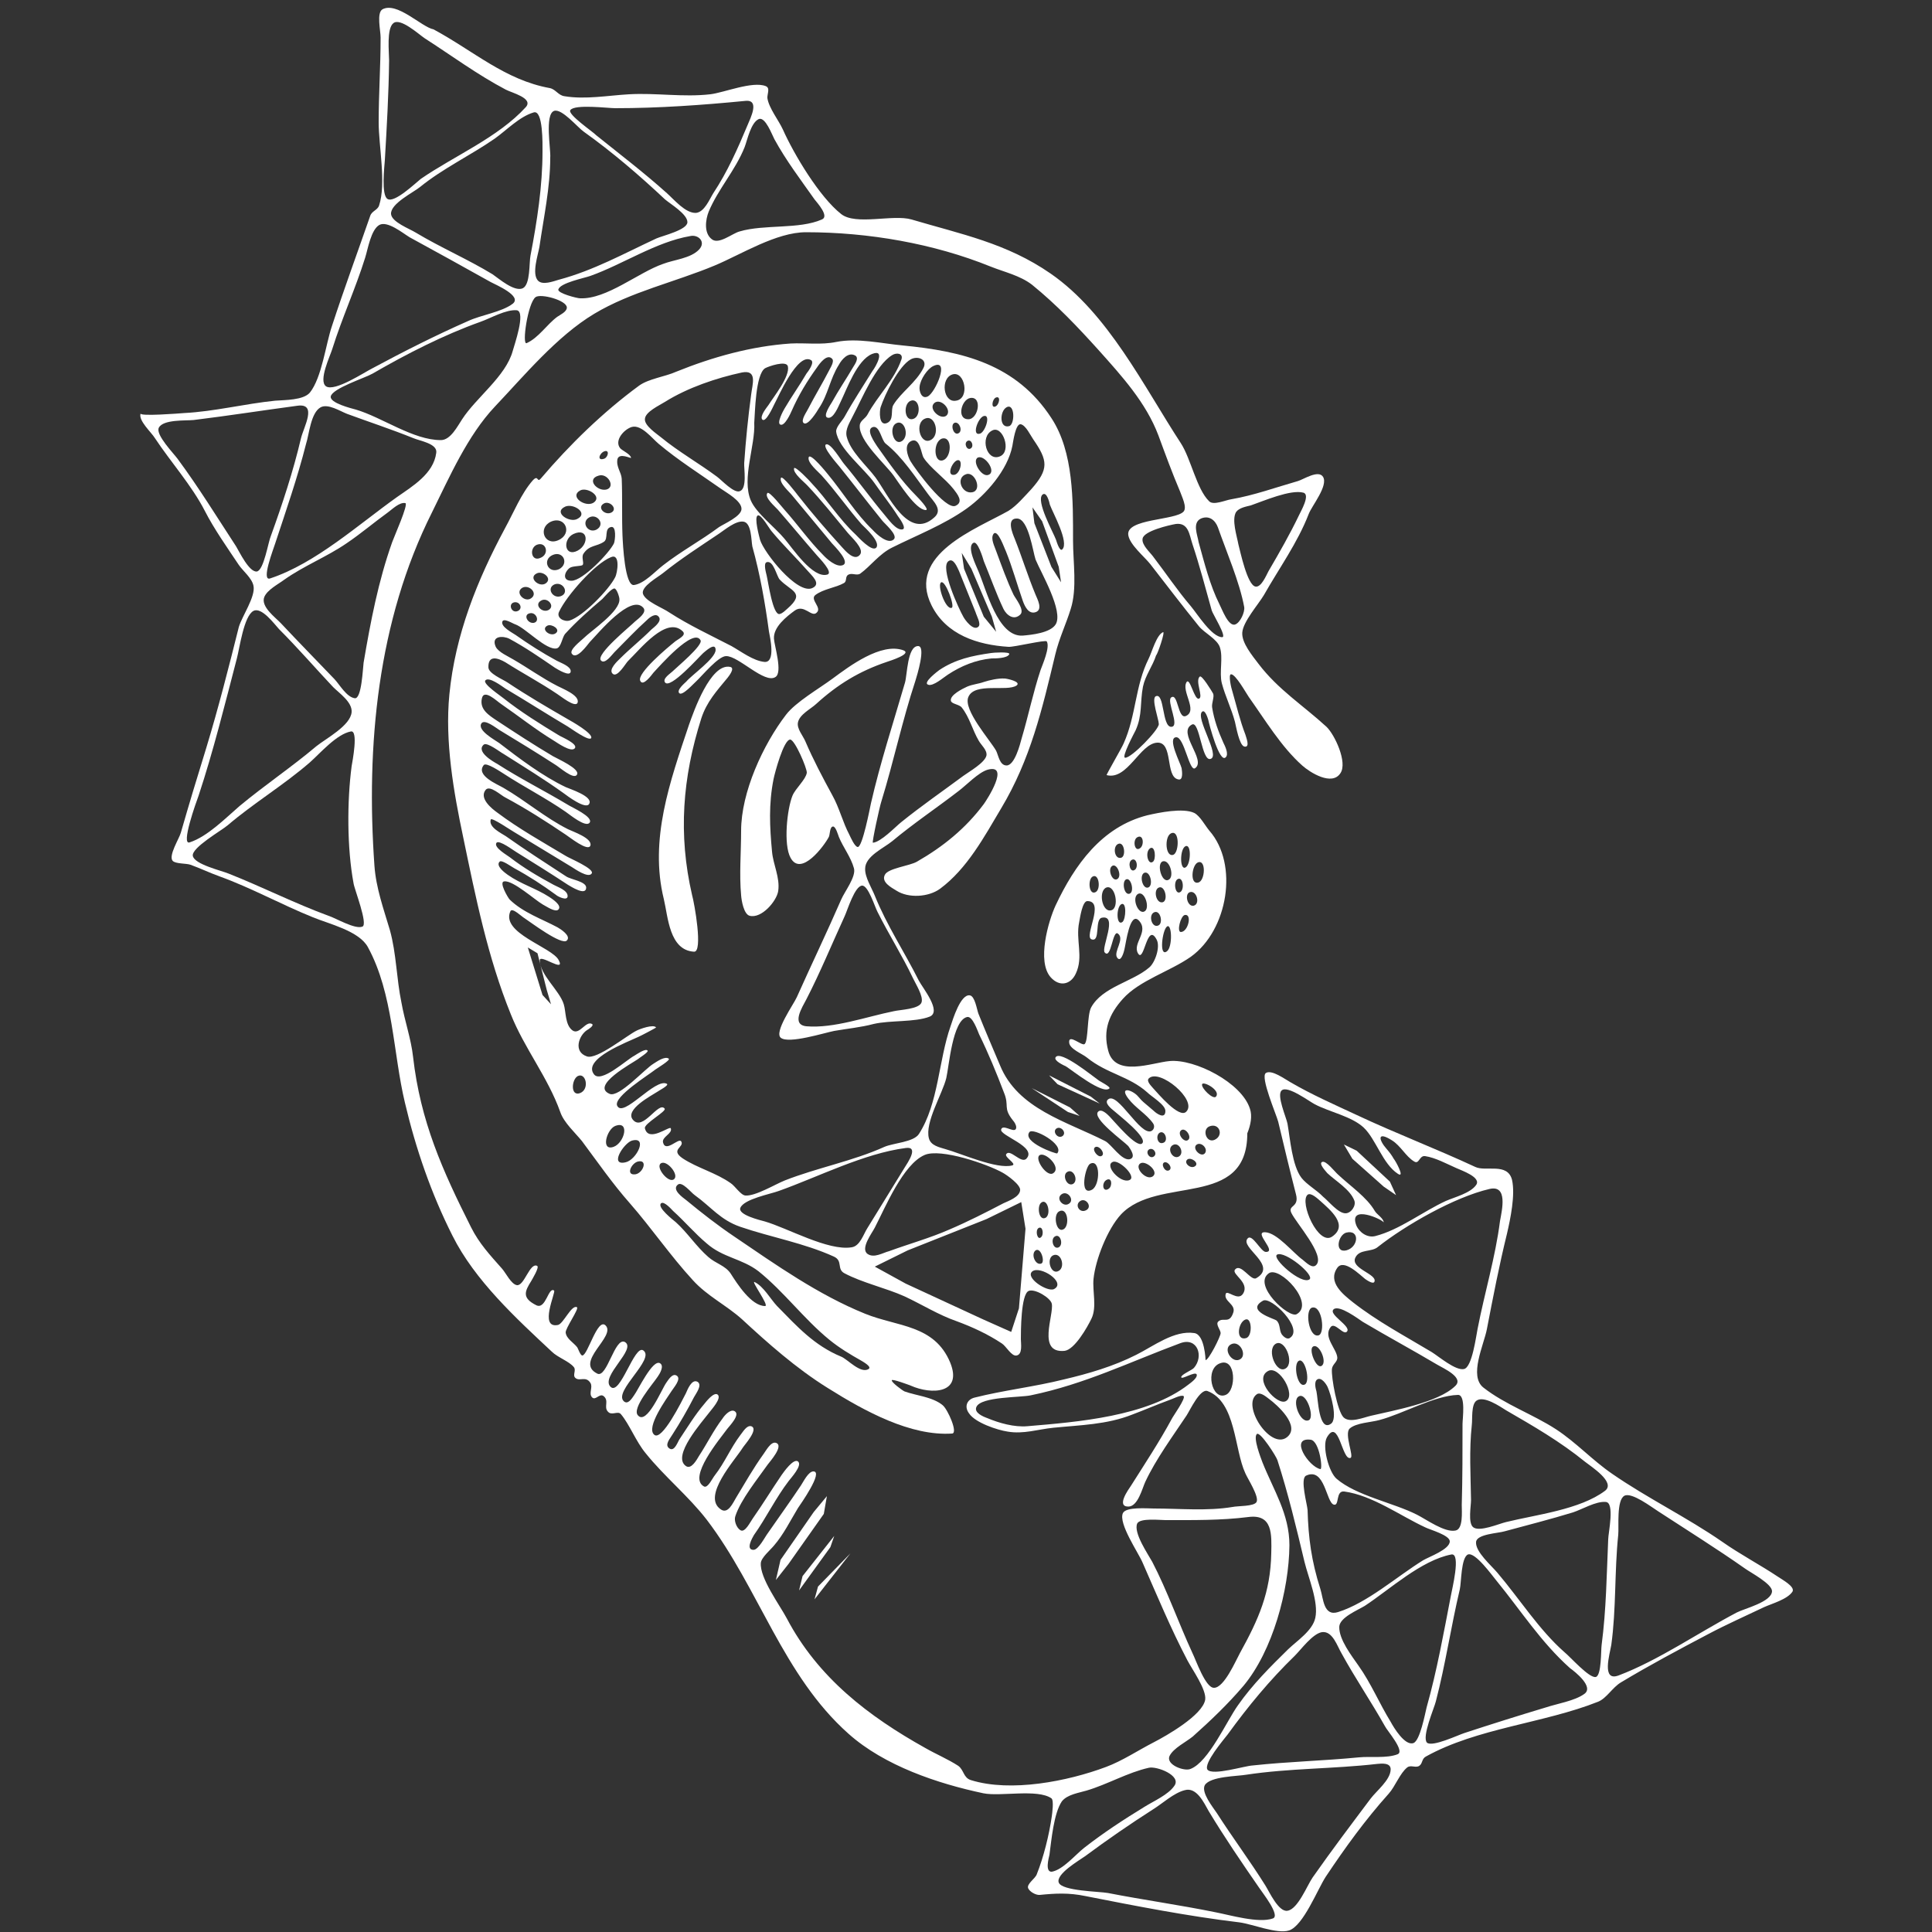 <svg xmlns="http://www.w3.org/2000/svg" id="Layer_1" viewBox="0 0 500 500" preserveAspectRatio="xMinYMin meet">
  <rect x="0" y="0" width="500" height="500" fill="#333333" stroke="none"/>
  <style>
    .st0{fill:#FFFFFF;}
  </style>
  <path d="M323.5 287c-2.1-6.8-14.3-13-20.8-12.4-4.6.4-14.1 4.3-15.9-2.7-1.4-5.3.2-9.4 3.8-13.4 4.3-4.8 12.2-7.1 17.6-10.9 9.6-6.9 12.4-23.9 4.8-32.6-1.1-1.3-2.4-3.8-3.9-4.6-2.9-1.4-9.2-.1-12.2.6-11.8 3-18.8 12.9-23.7 23.3-1.9 4.1-4.9 14.5-1.3 18.6 2.3 2.6 5.2 1.9 6.5-.9 2.1-4.4-.1-8.7.9-13.4.2-1 .8-5.4 2.1-5.4 4.7 0-1 9.2 1.1 9.9 2.4.8.7-5.3 2.7-5.6 4.2-.8-.3 7.9.7 9 1.7 1.9 2-5.9 3.4-4.9 1.9 1.4-1.2 4.7-.2 6.2s1.8-1.6 1.9-2.1c.4-1.6 1.4-9.8 3.7-7.5 2.8 2.9-1.7 5.9-.2 8.5 1.6 2.8 2.3-8.2 4.8-3.6 1.1 1.9-.4 6.1-1.9 7.3-4.3 3.7-12.1 5-15 10.3-1.1 2-.7 8.6-1.7 9.5-.7.6-4.2-2.8-4-.4.1 1.7 3.4 2.9 4.6 3.9 5.2 4.2 10.9 4.8 15.6 9 1.1 1.1 4.7 3.2 4.7 4.8 0 2.3-2.3.7-3 0-.9-.8-1.8-1.5-2.7-2.3-.6-.5-1.1-1.2-1.7-1.8-1.8-1.6-4.4-2-2.2.9 1.8 2.4 4.7 4 6.4 6.4.5.7.3 1.6-.4 2-2.9 1.4-8.7-10.2-11.2-8.2-1.2.9.9 2.5 1.5 3 1.1 1 8.8 6.9 7.3 8.4-1.4 1.4-7.3-5.8-8.4-6.9-.5-.5-2.1-2.2-3-1.3-1.7 1.7 6.7 7.7 7.8 8.9.5.7 2.1 2.9.4 3.4-2.1.5-4.8-3.9-6.4-4.7-10-5.1-22.6-8.3-27.2-19.6-1.9-4.5-3.8-8.9-5.6-13.4-.4-1.1-.9-4.5-2.2-4.7-2.4-.4-4.4 6.2-5 8-3.1 8.8-3.1 20-8.2 27.9-1.4 2.1-6.6 2.3-8.9 3.3-8.2 3.7-17.4 5.4-25.8 8.7-2.5 1-7.6 4.1-10.2 3.9-1.2-.1-2.7-2.5-3.8-3.2-3.8-2.7-8.6-3.9-12.4-6.4-3.4-2.3.5-2.9-.4-4.4-.6-1.1-4 3-4.7.3-.4-1.5 2.5-2.3 2-3.7-.3-.7-5.8 3.8-6.7 0-.3-1.2 5.7-4.4 5.1-5.1-1.6-2-5.6 6-8.2 2.9-2.2-2.6 4.7-6.2 6.4-7.3.2-.2 3-1.6 2.4-2-3-1.7-11.4 9.1-12.9 5.6-.9-2.3 8.3-8 9.9-9.3.4-.3 3.9-2.4 3.5-2.8-1-.8-3.2.8-4 1.3-2.2 1.3-8.9 8.8-11.3 7.8-5.1-2.1 5.9-8 7.3-9 .3-.3 2.8-1.8 2.5-2.2-.5-.7-2.9 1-3.4 1.3-2 1-8.7 7.3-10.5 4.8-3-4 8.9-8.4 11.6-9.7.5-.2 4.5-2.3 4.5-2.4-.7-.9-4.2.4-5 .8-2.5 1.2-10.3 7.6-12.9 6.7-3.6-1.2-2.1-5.4 0-6.8.2-.1 2-1.2 1.3-1.6-1.6-.9-3.2 2.9-5 1.7-2-1.4-1.7-4.9-2.3-6.8-1.1-3.6-6.2-7.6-6.2-11.4 0-1.7 6.7 3.4 4.9 0-1.7-3.4-15.1-7-12.5-12.7.5-1 3 1.5 3.6 1.8 1.4.9 9.7 7.2 11 5.8 1.2-1.2-1.7-3-2.4-3.4-4.1-2.2-8.9-3.8-12.4-7.2-.4-.4-2.9-4.6-1.4-4.7 2.3-.3 7.9 4.8 10 6 .8.4 3.2 2.1 4 1.3 1.1-1.1-1.8-2.9-2.4-3.3-3.4-2.2-7.3-3.3-10.7-5.7-.7-.5-3.2-2.3-2.1-3.4.5-.6 3.2 1.4 3.8 1.7 3.7 2 7.4 4.4 10.8 6.9.4.4 3 1.7 3 .3 0-1.5-2.5-2.3-3.6-2.9-3.9-2.1-7.8-4.4-11.3-7.1-.6-.5-4.4-2.6-3.5-3.8.7-.8 4.4 2 5.1 2.4 4.5 2.8 9 5.6 13.4 8.5.7.4 4.7 3 4.7.7 0-1.6-4.1-2.1-5.2-2.9-5.2-3.4-10.5-6.8-15.6-10.4-1.2-.8-4.5-2.3-3.9-4.3.2-.7 5.4 2.9 6 3.2 5 3 10 6.1 15 9.1.8.5 4.2 2.9 5.1 1.7 1-1.2-5.8-4-6.7-4.6-6-3.6-12.1-7-17.7-11.2-1.4-1-4.8-3.7-3-5.9 1.1-1.3 4 1.5 5.1 2 5.4 2.9 10.4 6.1 15.6 9.6.8.5 5.9 4.6 6.4 2.8.5-1.9-4.6-3.6-5.8-4.2-5.8-2.9-11-7.4-16.7-10.7-1.5-.9-7.3-3.2-5.1-5.9.6-.8 4.3 1.7 5.1 2.2 5.2 3.4 10.9 6.3 16.1 9.9.9.6 5.2 4.2 6.2 2.8 1-1.5-4.7-4-5.6-4.6-6-3.6-12.4-6.8-18.3-10.6-1.1-.6-5.6-3.2-3.5-5 .9-.7 4.3 2 5.1 2.4 5.2 3.3 10.6 6.6 15.6 10.2.8.6 5.8 4.4 6.6 2.7 1-1.9-5-3.8-6.1-4.3-5.9-2.8-12-7.4-17.2-11.4-1.1-.8-5.8-3.3-4.6-5.1.8-1.2 3.8 1.2 4.6 1.7 4.8 2.9 9.7 5.9 14.5 9 .9.5 4.8 4 5.6 2.6 1-1.5-5.2-4.2-6.2-4.8-4.9-2.9-9.8-6.1-14.5-9.2-2.1-1.4-4.5-2.9-3.9-5.7.5-2.7 3.9.7 5 1.4 4.5 3.1 8.9 6.6 13.5 9.4 1 .6 4.7 3.3 5.6 2 .7-1.1-3.3-2.8-4-3.2-4.8-2.9-10.1-6.2-14.5-9.7-.7-.6-5.4-3.7-4.7-4.6.9-1.1 4.3 1.5 5.2 2.1 5.4 3.2 10.7 6.6 16.1 9.8.7.4 5.6 4 6.1 3 .5-1.2-5.2-4.4-6.1-4.9-5.2-3-10.5-6.1-15.6-9.5-1.2-.8-4.9-2.3-4.9-3.9-.1-3.3 2.5-2.4 4.4-1.3 4.4 2.8 9.1 5.3 13.4 8.2.7.4 4.8 3.8 5.3 2.2.5-1.9-4-3.6-5.3-4.3-3.9-2-7.5-4.6-11.3-6.8-1.3-.8-3.9-1.9-4.6-3.3-1.3-2.9 1.9-2.9 3.5-2.1 4.1 2.2 8 4.9 11.8 7.5.5.3 4.1 2.6 4.1.9 0-1.3-2.7-2.2-3.6-2.7-3.7-2-7.3-4.3-10.7-6.7-.9-.6-3.8-2.1-3.4-3.4.3-1.1 2.7.5 3.4.7 2.7 1 8 6.8 10.7 6.2 1.1-.3 1.4-2.8 2.1-3.7 2.9-3.2 6.4-6.3 9.7-9.1.5-.5 2.3-2.7 3.1-2.7.6 0 1.3 2.2 1.3 2.7.3 3.2-7.3 8.2-9.3 10.2-.6.6-3.8 3-3 4 1.2 1.7 4-2.3 4.6-3 2.3-2.4 10.7-12.6 13.9-8.9 1 1.2-1.3 2.8-2.1 3.5-1.3 1.3-10.2 8.5-8.9 10.1 1 1.2 2.9-1.5 3.5-2.1 2.8-2.8 5.6-5.8 8.5-8.4.6-.6 2.3-2 3.1-.6.6 1.1-1.3 2.5-2 3.1-2.7 2.7-5.5 4.9-8.1 7.5-.6.6-3.2 2.9-1.9 4 1.2 1 3.3-2.7 3.9-3.3 3.2-3.1 10-11.8 14.2-7.7 1.1 1.1-1.5 2.1-2.2 2.8-1.5 1.2-9.8 8.1-8.8 10 .7 1.6 3-1.6 3.4-2.1 1.5-1.6 10.4-11.8 12.2-8.4.7 1.3-6.2 7-7.3 8.1-.5.5-2.6 1.8-1.9 2.8 1.3 1.9 8.9-6.7 9.9-7.6.4-.3 3.2-3 3.2-.8s-6.2 6.5-7.6 8.2c-.4.4-2.6 2.2-1.8 3s3.8-2.6 4.4-3.1c1.5-1.4 5.7-6.5 7.7-6.5 3.2-.1 10 7.3 12.8 5.4 1.9-1.2-.3-8.1-.4-9.9-.2-3 3.2-5.7 5.4-7.3 2.4-1.7 4.3 1.8 5.6.6 1.6-1.3-1.8-3.4-.3-4.6 2.1-1.6 5.3-1.9 7.4-3.1.9-.5.2-1.7 1.2-2.2s2.2.4 3.1-.3c2.5-1.8 4.9-5.1 8.2-6.7 6.4-3.2 13.4-5.9 19.3-10.1 5-3.6 10.6-10 11.8-16.2.2-1 .8-5.9 2.2-5.6 1.3.3 2.5 2.9 3.2 3.9 3.8 5.5 4.1 7.7-.5 12.9-1.7 1.8-3.8 4.3-5.9 5.6-8.3 4.7-26.5 11.3-19.9 24.5 3.8 7.6 11.9 10.2 19.9 10.7 1.4.1 9.6-1.9 9.9-1.4.9 1.5-1.1 6-1.6 7.4-1.9 5.7-3.2 12-4.9 17.7-.4 1.5-1.8 7-3.9 7-1.8 0-2.1-2.6-2.7-3.8-1.5-2.7-8.6-10.6-7.2-13.9 1.6-3.9 10-1.3 12.5-3 1.3-1-2.6-1.8-3.1-1.8-1.6-.1-3.9.4-5.4.9-1.4.5-2.9.6-4.3 1.2-1.1.5-4.6 2.2-4.2 3.7.2.8 2.2.9 2.8 1.7 2 2.5 2.8 5.9 4.4 8.6.6 1.1 2.2 2.4 2 3.8-.4 1.9-4.5 4.2-6 5.3-5.4 4-10.9 7.8-16.1 12-1.6 1.3-5.2 5.1-7.3 5.3-.3 0 1.8-9.6 2.2-10.7 3.2-10.4 5.4-20.9 8.8-31.2.4-1.3 2.8-9 .7-9-2.8 0-2.8 7.5-3.4 9.5-3 10.3-6.4 20.7-8.8 31.2-.3 1.4-2.2 11.3-3.4 11.3-.8 0-1.9-2.6-2.2-3.2-1.7-3.2-2.6-7-4.4-10.2-2.5-4.6-4.9-9.1-7-14-.6-1.4-2.2-3.2-1.9-4.8.4-2.1 3.3-3.5 4.7-4.8 5.6-5.1 11.2-8.5 18.3-10.9.9-.3 6.6-2.1 4.3-3-5.8-2.1-14.1 4.2-18.3 7.3-3.5 2.6-9.6 6.1-12.1 9.4-5.9 7.7-11.6 20-11.6 30 0 5.5-.5 11.3 0 16.7.1 1.4.7 4.9 2.2 5.3 3.1.8 7-3.8 7.4-6.4.5-3.5-1.3-6.8-1.6-10.2-.6-6.4-.9-12.3.4-18.8.3-1.5 2.6-10.2 4.3-10.2 1.2 0 4.4 7.5 4.3 8.6-.3 1.8-2.9 4-3.7 5.9-1.4 3.4-2.4 12.7-.5 16.1 2.7 5 8.7-3.1 9.9-5.4.3-.5.2-2.7 1.1-2.7.7 0 1.3 2.2 1.5 2.7 1.1 2.7 3.1 5.2 3.9 8.1.6 2.2-2.4 6-3.3 8.1-3.7 8.5-7.7 16.8-11.5 25.3-.8 1.8-6 9.1-4.1 10.5 2.1 1.6 11.2-1.3 13.8-1.8 3.4-.6 6.8-.9 10.2-1.8 4.3-1 10.7-.4 14.5-1.9 3.2-1.3-1.8-7.4-2.8-9.3-3.7-7.4-8.3-14.3-11.4-22-.8-2-2.6-4.8-2.5-7 0-3.2 4.8-5.3 7-7.1 5.5-4.6 11.5-8.6 17.2-13 2-1.5 5.1-4.8 7.5-5.5 5.9-1.6-.2 7.8-1 8.9-4.7 6.3-10.5 11-17.3 14.9-1.9 1.1-7.5 1.7-8.3 3.4-1 1.9 1.7 3.3 3 4.1 3.1 2 8.3 1.7 11.3-.5 7-5.2 11.4-13.4 15.8-20.8 7.6-12.7 10.6-25.6 14-39.8 1-4.2 2.8-7.9 4-11.8 1.7-5.3.6-12.1.6-17.7 0-10.2.2-22.9-5.6-31.7-9.1-14-23-17.3-38.5-18.8-5.4-.5-11.7-2-17.2-.9-3.9.8-7.9.2-11.8.4-10.2.7-20.2 3.5-29.6 7.3-2.9 1.3-7.1 1.8-9.6 3.6-9.4 6.9-18 15.3-25.4 24-1.1 1.3-.6-1.1-2.1.5-3 3.4-5 8.4-7.2 12.4-7.2 13.4-12.9 27.6-14.4 43-1.2 12.2 1.1 25.3 3.6 37.1 3.2 15.4 6.3 30.9 12.3 45.7 3.5 8.8 9.6 16.3 12.8 25.3.9 2.7 3.9 5.4 5.6 7.5 4.1 5.5 7.9 11 12.4 16.1 5.6 6.4 10.5 13.6 16.3 19.9 3.7 4.1 8.7 6.5 12.7 10.1 6.6 6.1 14 12.7 22.2 17.8 9.7 6.1 21.5 12.5 32.2 11.8 1.6-.1-1.1-6.2-2.4-7.3-2.6-2.2-6.9-2.5-9.9-3.6-.5-.2-3.5-2.4-3.3-2.9.1-.4 4.4 1.2 4.9 1.4 5.4 2.4 13.5 2.1 10.2-6-4.1-9.8-13.6-9.2-22-12.6-12.1-4.9-23-12.6-33.9-20-4.3-2.9-8.4-6.1-12.4-9.4-.9-.7-3.8-2.7-2.2-4 1.1-1 3.5 2.1 4.4 2.7 4.3 3.1 6.6 6.4 11.8 8.2 7.9 2.7 16.5 4.2 24.2 7.7 2.4 1.1.7 3.2 2.7 4.3 4.7 2.5 10.7 3.8 15.6 6 4.5 2.1 8.8 4.8 13.4 6.4 4.1 1.5 8.2 3.4 11.8 5.8 1.1.7 2.5 3.4 3.8 3.1 1.6-.3 1.1-3.1 1.1-4.2 0-2 0-11.6 2-12.5 1.6-.7 5.7 1.8 6 3.3.6 2.9-3.9 12.9 3.3 12.2 2.6-.3 5.9-6.1 7-8.4 1.4-3 .2-7 .5-10.2.5-5 3.6-12.9 7.1-16.7 9.6-10.2 32.7-1.3 32.7-21 .9-2.2 1.3-4.5.7-6.3zm-40-56.1c-1.7.8-2-3.2-.8-4 1.7-1.1 2.3 3.3.8 4zm18.5 15.3c-2.1 1.6-1.2-5.5 0-6.4 1.3-1 1.5 5.3 0 6.4zm3.6-5c-1.1 0-.1-4.1 1-4.4 2-.4.9 4.4-1 4.4zm4.4-18c2.2-.9 1.9 4.8.1 5.2-2.2.6-1.7-4.5-.1-5.2zm-1.1 11.2c-1.6.3-2.4-3-1-3.5 1.8-.6 2.8 3.1 1 3.5zm-2.1-15.4c1.6-.7 1.4 4.8 0 5.5-1.5.8-1.5-4.8 0-5.5zm-1.4 11.9c-1.3.7-1.8-2.8-.6-3.4 1.4-.7 1.8 2.8.6 3.4zm-2.4-15.2c2.3-1.2 2.2 4.8.7 5.5-2.1.8-2.4-4.6-.7-5.5zm-2 7.2c1.8-.4 3 4.1 1.4 4.8-1.8.9-3.2-4.4-1.4-4.8zm-1.1 6.8c1.6-.7 2.5 3.4 1 3.8-1.7.4-2.5-3.2-1-3.8zm-2.2-10.2c1.3-.7 1.5 2.9.7 3.5-1.3 1.1-2.2-2.6-.7-3.5zm-3.4-2.8c1.7-1 1.9 2.3.6 2.9-1.3.8-1.8-2.2-.6-2.9zm-4.9 1.7c1.6-.7 2.1 3.3.7 3.6-1.7.4-2.2-3-.7-3.6zm-1.9 17.2c-2.3.5-3.3-5-1.2-5.9 2.4-.9 3.5 5.5 1.2 5.9zm.2-11.4c1.2-1.1 2.7 2.2 1.6 3.2-1.3 1.1-2.7-2.2-1.6-3.2zm2.8 14.4c-1.6 1.2-1.7-3.8-.3-4.6 1.4-.7 1.2 3.8.3 4.6zm1.8-7.3c-1.4.4-2-3.1-.9-3.7 1.3-.7 2.3 3.3.9 3.7zm.5-8.7c1.3-.9 1.9 1.8.9 2.5-1.2.9-1.9-1.8-.9-2.5zm3.5 13.2c-1.7 1.2-3.6-3.6-1.7-4.5 1.7-.7 3 3.6 1.7 4.5zm.8-6.1c-1.4.4-2.3-3.1-1-3.8 1.6-.7 2.5 3.4 1 3.8zm1.6 6.4c1.6-.7 2.4 2.8 1.1 3.4-1.7.8-2.7-2.7-1.1-3.4zm-71.6-.1c2.9 5.8 6.4 11.3 9.2 17.2.7 1.5 2.7 4.6 2.2 6.2-.6 1.8-5.6 1.9-7.2 2.3-7 1.4-15.5 4.5-22.6 3.9-4-.4-1.1-4.9 0-7 3.6-7 6.6-14.3 9.9-21.5.7-1.5 2.6-7.8 4.5-7.9 1.6-.1 3.3 5.5 4 6.8zm19.2-78.7c-1.6.6-3.9-6.1-2.7-6.6 1.1-.5 3.6 6.3 2.7 6.6zm6.9 4.9c-1.3 1.2-3.5-1.8-3.9-2.6-1.1-1.9-6.2-12.9-3.8-14.4 1.3-.9 2.3 1.8 2.7 2.6l4.3 10.7c.2.8 1.5 3 .7 3.7zm1.4-2.6l-5.1-12.4-.6-4.1 2.5 4.1 5.3 12.4 1.1 3.9-3.2-3.9zm18.6 2c-1.4 2.2-6.2 2.7-8.6 2.9-6.4.3-9.3-11.8-11.4-16.7-.5-1.3-3.1-6.3-1.3-7.3 1.1-.7 2.5 4 2.7 4.7 1.7 4.1 3.2 8.4 5.1 12.4.8 1.6 2.7 3.1 4.4 1.4 1.1-1.2-1.3-4.1-1.8-5.1-1.7-3.6-3.1-7.5-4.5-11.3-.4-1.2-1.5-3.2-.7-4.4 1.1-1.5 2.9 3.9 3.2 4.4 1.7 4.2 2.9 8.6 4.4 12.9.5 1.4 1.5 3.6 3.4 2.9 1.8-.7.4-3.3-.1-4.5-2-4.8-3.5-9.7-5.4-14.5-.5-1.2-2.3-5.4.7-5.2 2.9.2 4 8.5 4.7 10.6 1.4 3.4 7.3 13.4 5.2 16.8zm-1.1-14.9l-4.4-11.3-.5-4.1 2.5 3.6 4.3 11.8.6 4-2.5-4zm2.8-4.5c-.7.6-1.5-2.2-1.6-2.5-.7-1.9-5.3-10.1-3.5-11.7 1.1-.9 1.8 2.1 1.9 2.6.7 2 5.1 9.8 3.2 11.6zm-136.8 19c-1.6.2-2.8-2.2-.9-2.5 1.6-.3 2.6 2.2.9 2.5zm3.1-10.2c-1.7 1.1-4.6-1.5-2.3-2.6 1.5-.8 4.2 1.3 2.3 2.6zm1.9-7.4c2.7-1.1 4.2 2.3 1.6 3.7-2.9 1.3-4.5-2.5-1.6-3.7zm-3 11.8c1.6-.9 3.7 1.5 1.8 2.5-1.7.8-3.8-1.5-1.8-2.5zm3.7 8.5c-1.4 1-4-1.1-2.1-2 1.1-.5 3.5 1 2.1 2zm-.2-12.7c2.2-.7 3.8 2.3 1.5 3.1-2.1.7-3.8-2.2-1.5-3.1zm54.2 20.1c-2.9-.3-6-2.7-8.5-4.1-5.4-2.8-11-5.4-16.1-8.7-1.7-1.2-6.1-2.8-6.8-4.8-.6-1.9 4-4.4 5.2-5.4 4.6-3.7 9.6-6.9 14.5-10.2 1.5-1 4.3-3.4 6.3-3.1 2.1.3 2 4.8 2.3 6.4 2 7.2 3.3 14.6 4.3 22 .3 1.6 1.8 8.2-1.2 7.9zm6-13.8c-.6.5-1.2 1.2-2 1.4-1.8.5-3-8.4-3.4-10-.1-.5-.9-3.1 0-3.4 1.8-.6 2.6 3.7 3.4 4.5 2.8 3 6.8 3.3 2 7.5zm6.4-5.3c-3.9 1.7-12.5-9.2-13.5-12.5-.2-.8-1.6-5.8-.6-6.3.9-.4 3.1 3.6 3.6 4.1 2.9 3.5 6.3 6.8 9.3 10.2 1 1.2 3.7 3.4 1.2 4.5zm37.1-21.3c-2.6 1.2-10.4-9.4-11.7-11.6-.7-1.3-1.8-4.3.3-5.2 2.2-.9 2.5 3.3 3.1 4.3 1.5 2.5 5.7 5.5 7.8 8.2.9 1.2 2.7 3.3.5 4.3zm-11.8-27.1c2.5-1.2 3.1 3.8.9 4.6-2.3.8-2.7-3.6-.9-4.6zm-2 10.3c-2.1 1.5-3.5-3.1-1.8-4.4 2.2-1.6 3.8 2.9 1.8 4.4zm11.5-6.6c-1.5 1.4-4.9-1.7-3.2-3.2 1.6-1.4 4.6 1.7 3.2 3.2zm-.9 11.6c-2.5.9-2.7-4.8-.3-5.6 2.7-.7 2.5 4.8.3 5.6zm-3.3-5.2c-2.7 1.3-4.2-4.6-1.3-5.6 2.6-1 3.9 4.4 1.3 5.6zm7 5.2c1.6-.3.7 3.8-1 3.8-1.9.1-.3-3.5 1-3.8zm-.7-9.7c1.2-.3 2.1 2.1 1 2.7-1.3.8-2.3-2.3-1-2.7zm4.5 18c-2.7.5-4.4-3.8-1.5-4.7 2.2-.7 4.2 4.2 1.5 4.7zm-1.2-13.3c1-.5 1.7 1.3.9 1.9-1 .8-2-1.3-.9-1.9zm5.4 8.8c-1.8.7-4.4-3.7-2.7-4.5 1.8-.7 4.9 3.7 2.7 4.5zm4.7-17.5c2.2-1.2 2.2 4.6.6 4.9-2.5.6-2.4-3.9-.6-4.9zm-2.8-2.5c1.4-.6.9 1.9-.1 2.3-1.2.5-.8-1.9.1-2.3zm-.9 8.5c2.7-1.4 5.1 5.4 2 6.7-3.5 1.5-5.3-5.1-2-6.7zm-2.3-3.7c2-.7.6 3.9-.8 4.5-2.3.8-.7-3.9.8-4.5zm-3.4-4.7c3.2-.5 2.1 5.5-.5 5.5-3.1 0-1.8-5.1.5-5.5zm-4.6-6.1c3.2-1 4.6 6.3.9 6.8-3.3.6-4.1-5.8-.9-6.8zm-4.9-2.2c4.3-2 .5 6.9-1.5 7.9-1.6.8-2.3-1.4-2.1-2.6.2-1.8 2-4.6 3.6-5.3zm-5.9-1.7c1.8-1 4.4 0 3.3 2.2-1.9 3.8-5.9 6.4-7.8 9.6-.8 1.3.3 3.9-1.7 4.7-2.1.8-1.9-3.1-1.6-4.1 1.1-3.3 4.7-10.7 7.8-12.4zm-4.8-1.1c1.1-.7 2.9-.5 2.4 1.1-1.8 5.3-6.3 9.6-8.8 14.3-.6 1.1-2 1.6-2 2.9-.2 3.9 6.5 9.8 8.7 12.8 1.4 1.9 5.8 9 8.4 9 1.1 0-2.1-3.3-2.4-3.6-3.9-3.9-7-8.4-10.2-12.9-.5-.8-3.2-4.5-1-5 1.7-.3 2.1 3.4 3.2 4.3 4.4 3.5 7.7 8.7 11 13.1 1.3 1.8 3.9 4 1.6 6-6.7 6.1-11.9-5.8-15.2-10.3-2.3-3.1-6.6-6.8-7.5-10.7-.4-1.9.9-3.7 1.7-5.4 2.3-4.3 5.8-13 10.1-15.6zM198 95.3c.9-.5 5.5-2.1 5.9-.5.6 2.6-3.7 7.9-5 10-.5.7-2.4 3-1.6 3.8.9.8 2.7-3.2 3-3.8 1.1-2 6.1-13.7 9.6-11.6 1 .6-.8 3-1.2 3.5-1.8 3.1-3.9 6-5.7 9.1-.3.5-2.1 3.8-1 4.1 1.1.4 2.6-2.9 2.9-3.6 1.8-4.1 4-7.7 6.6-11.3.6-.9 2.5-3.5 3.8-2.2.8.7-.5 2.5-.8 3.2-1.7 3.3-3.6 6.4-5.3 9.7-.3.7-2.1 3.1-1.2 3.8 1.1.8 3.5-3.1 3.9-3.8 2.4-3.5 2.9-7.7 5.2-11.3.7-1.3 2.4-3.4 4.2-2.4 1.1.6 0 2.2-.5 3-1.8 3.1-3.8 6-5.5 9.1-.3.5-2.5 3.7-1.1 4 1.5.4 2.8-3 3.3-4 1.7-3.5 4.3-10.9 8.2-12.5 3.6-1.4.9 3.4.1 4.4-2.4 3.9-5 7.8-7.2 11.8-.6 1.1-2.3 2.7-2.2 3.9.5 4.3 7.4 9.7 9.9 13.3 2 2.9 4.2 5.6 6.1 8.6.3.4 2.3 3.1 1.2 3.4-1.7.4-3.9-2.9-4.8-3.9-3.6-4.3-6.8-8.8-10.4-13.1-.7-.8-3.4-5.4-4.6-5-1.2.5 3 5.2 3.4 5.7 3.7 4.6 7.3 9.3 11.1 14 .6.8 4.2 3.8 3 4.9-1.5 1.4-4.5-1.4-5.4-2.4-4.4-4.2-7.7-9.7-11.6-14.4-.4-.5-4.5-5.6-5-4.5-.5 1.4 2.6 3.9 3.3 4.7 3.7 4.1 6.8 8.6 10.4 12.7.9.9 4.9 4.5 3.8 6-1.1 1.3-4.7-2.7-5.4-3.4-4.3-4-7.4-9.1-11.4-13.3-.3-.4-4.3-4.6-4.5-3.8-.3 1.3 2.7 3.6 3.5 4.5 3.6 3.8 7 8.1 10.4 12.2.9 1.1 4.3 4.1 3.2 5.6-1.4 1.9-3.8-.9-4.7-1.9-3.9-4.3-7.8-8.8-11.4-13.4-.3-.4-4.1-5.4-4.4-4.5-.5 1.3 2.2 3.6 2.9 4.5l10.3 12.4c.6.7 5 5 2.7 5.7-1.6.5-4-1.6-5-2.7-3.6-3.6-6.6-7.9-10-11.7-.4-.4-3.9-4.9-4.4-4.3-.9 1.1 2.1 3.6 2.7 4.3 3.4 3.9 6.7 7.9 10.1 11.8.5.6 4.4 4.5 2.7 5-3.8 1.1-9.1-7-11.1-9.3-2.4-2.9-7.3-6.6-8.7-9.9-2.4-5.7 1.2-14.1.9-20.1.2-2.4.3-12.5 2.8-14.1zm-25.9 8.7c5.9-3.7 13.4-6.2 19.9-7.6 4.1-.8 2.7 3.1 2.4 5.7-.8 5.9-1.4 11.9-1.8 17.7-.1 1.5.8 6.6-1.1 7.3-1.5.7-4.8-2.9-5.9-3.7-4.7-3.5-10-6.5-14.5-10.2-1.1-.9-4.3-3-4.2-4.7 0-1.9 3.8-3.6 5.2-4.5zm-12.3 14.8c.5-1.7 3.5-.1 3.5-.3 0-.9-2.3-1.9-2.8-2.5-1.6-2 1-4.9 3-5.5 2.5-.7 5.3 3 7 4.4 5 4.2 10.7 7.8 16.1 11.6 1.4 1 5.3 3.1 5.3 5.2 0 1.9-4.4 3.8-5.8 4.7-4.7 3.5-9.9 6.3-14.5 9.9-2.1 1.6-4.8 4.7-7.5 5.1-2.4.4-2.9-10.6-3-12.8-.2-4.8 0-9.9-.2-14.7-.1-1.7-1.5-3.1-1.1-5.1zm-.6 30.6c-1.6 3.2-8.3 10.1-11.8 11.2-1.4.4-3.5-.7-2.7-2.3 1.9-4.1 9.2-12.4 13.4-14.1 2.5-1.1 1.7 4.1 1.1 5.2zm-.3-8.8c-1.2 2.5-8.1 9.7-11 9.7-2.4 0-1.9-2.2-.5-3.3.8-.6 3-.4 3.4-.8.4-.6-.4-2 .2-2.9 1.5-2.3 3.4-1.8 5.3-3.1 1.2-.8 0-3.4 1.8-3.8 1.5-.4 1.1 3.4.8 4.2zm-9.4 1.9c-3.4 1.8-4-2.9-1.1-4.3 3.9-1.8 4.1 2.7 1.1 4.3zm3-8.6c2.1-1.1 4.3 1.9 1.8 3.2-2.2 1-4-2-1.8-3.2zm5.8-1.3c-1.7 1-4.1-1.4-1.8-2.4 1.5-.5 3.3 1.5 1.8 2.4zm-1.9-15.8c1.4-.5 1 1.5 0 1.9-2 .7-1.3-1.4 0-1.9zm-1.5 6.3c2.4-.8 4.5 3 2 3.6-2.4.5-5.2-2.7-2-3.6zm-4.7 3.8c1.8-.9 5.8 1.6 3.4 3.2-2.1 1.3-6.4-1.6-3.4-3.2zm-3.9 4.2c2.1-.9 6.1 1.7 3.1 3.2-2 1.1-6.4-1.7-3.1-3.2zm-3.7 3.9c3.7-1.6 5.7 3.1 1.9 4.8-3.6 1.6-5.4-3.2-1.9-4.8zm-3.7 6c2.5-1 3.4 2.5.9 3.4-2.3 1-2.9-2.5-.9-3.4zm-3.7 11.1c1.7-.9 4.1 1.4 2.3 2.7-1.7 1.3-4.4-1.5-2.3-2.7zm-2.2 3.8c1.6-.4 2.5 1.8.8 2.3-1.5.4-2.3-1.9-.8-2.3zm7.4 101.6l-3.8-12.3 2.5 1.5 2.4 9.5 1.1 3.7-2.2-2.4zm9.7 25.4c-2.5.9-2.2-3.5-.6-4.4 2.1-1.1 3.2 3.4.6 4.4zm9.1 8.5c3.9-1.5 2.4 4.4-.4 5.4-3.4 1.2-1.8-4.5.4-5.4zm4.3 3.8c4.3-1.2 1.2 5-1.6 5.6-4.3 1-.5-4.9 1.6-5.6zm1 8.7c-2.7.4-1.1-2.9.6-3.3 2.6-.6 1.4 2.9-.6 3.3zm6.5-2.8c1.5-1.1 4.9 3 3.4 4.1-1.4 1.1-4.8-3.1-3.4-4.1zm11.9 20.7c4.2 3.7 9.1 3.9 13.4 7.2 6.6 5.3 11.7 12.3 18.3 17.7 2.7 2.2 5.4 3.8 8.4 5.5.3.2 2.7 1.5 1.8 2.1-2.1 1.3-5.4-2.5-7.1-3.2-7-2.9-11.4-7.8-16.6-13.1-1.7-1.8-3.5-5.1-5.8-6.2-1.1-.5 3.9 6.2 2.7 6.2-3.6 0-7.3-5.9-8.9-8.4-1.4-2.1-3.9-2.6-5.8-4.3-3.1-2.7-5.4-6.3-8.4-9-.6-.5-5-3.9-3.8-4.9.8-.6 2.7 1.6 3.1 2 3 2.7 5.6 5.8 8.7 8.4zm90.6-29.8c1.1-.6 2.6 1.1 1.5 2-1.3.9-2.8-1.3-1.5-2zm-53.1 30.8c-6.1 1-16.6-5-22.5-6.7-1.1-.3-7-1.7-6.3-3.5.9-2.3 7.9-3.6 10-4.4 10.1-3.6 22-9.7 32.8-11.1 3.5-.5.5 3.8-.3 5.1l-9.6 15.6c-1 1.5-1.9 4.7-4.1 5zm4.1 1.7c-1.9-1.4 1.2-5.4 1.9-6.8 2.7-5.2 7.3-16.4 12.9-18.8 4.2-1.8 16.3 2.4 20.2 4.6 1.1.6 4.8 3.2 4.5 4.6-.2 1.7-3 2.7-4.3 3.3-4.6 2.4-9.3 4.8-14 6.8-5 2.2-10.4 3.7-15.6 5.6-1.6.4-3.9 1.9-5.6.7zm39.2 14.1l-2 6.1-7.4-3.3-19.9-9.2-8-4.4 8.5-4.2 20.4-8.1 9-4.4 1.1 6.9-1.7 20.6zm1.9-38.7c-1.4 1.3-4.2-2.7-5.2-1.2-.5.8 2.8 2.5 1.6 2.9-4 1.1-13.3-3.1-17.3-4.2-1.6-.5-3.8-.9-4.3-2.8-1.1-4.1 3.5-11.5 4.5-15.6.7-3 1.6-15 5.4-15.8 1.4-.3 2.7 3.6 3.1 4.5 2.4 4.9 4.5 10 6.4 15 1.5 3.6-.3 3.9 2.3 7.2.4.4 1.3 1.8.7 2.4-.7.7-3.3-1.4-3.7 0-.5 1.6 9.5 4.5 6.5 7.6zm.8-6.9c.9-1.3 9.2 3.2 7.2 5.5-.2.2-9.1-2.9-7.2-5.5zm6.2 10.6c-1.6 1.2-4.9-3.6-3.6-4.6 1.4-1.1 5.8 3.1 3.6 4.6zm1.4 19.2c-1.4.7-2.2-2.1-1-2.8 1.4-.9 2.3 2.1 1 2.8zm-4.5 4.2c-1.5.6-2.8-2.4-1.5-3.4 1.4-.9 2.5 3 1.5 3.4zm-.7-9.2c1.1-.6 1.4 1.8.6 2.4-.9.9-1.6-1.8-.6-2.4zm.6-6.5c1.6-1.4 2.7 2.7 1.3 3.8-1.8 1.1-2.4-2.8-1.3-3.8zm3.4 22.3c-1.7.9-7.7-3-5.6-4.6 2.1-1.5 8.8 2.9 5.6 4.6zm1.2-4.7c-2 1.2-3.3-3.1-1.5-4 2.1-1 3.3 3 1.5 4zm1.3-10.8c-1.9 1.2-2.9-3.7-1.2-4.6 2.2-1.2 2.8 3.6 1.2 4.6zm1.2-6.5c-1.4.8-3.3-1.4-1.8-2.5 1.6-1.2 3.6 1.6 1.8 2.5zm1.2-5.2c-1.6.8-2.9-2.3-1.5-3.1 1.6-1 3 2.2 1.5 3.1zm3.4 6.8c-1.7.9-3.1-1.4-1.5-2.4 1.4-.9 3.2 1.5 1.5 2.4zm1.5-5.3c-3.4 1.8-1.7-6.1-.5-6.7 2.7-1.5 2.7 5.5.5 6.7zm2.4-8.7c-.9.4-2.5-1.7-1.6-2.3 1-.7 2.9 1.8 1.6 2.3zm2 8.4c-1.6 1.2-2-1.4-.7-2.2 1.5-.9 1.6 1.5.7 2.2zm5.3-2.2c-2.3 1-6.6-3.8-4.3-4.7 1.6-.7 6.3 3.9 4.3 4.7zm18.8-24.8c.3-.9 4.9 1.6 3.6 3.2-.7.9-3.9-2.2-3.6-3.2zm-12.7 1c-.4-.5-1.8-1.8-1.1-2.5 2.7-2.7 12.7 5.6 9.7 8.6-1.8 1.9-7.4-4.8-8.6-6.1zm.1 22.7c-1.6 1.6-5.1-2.1-3.4-3.2 1.3-.9 4.7 1.9 3.4 3.2zm.1-5c-1.1.8-2.4-1.3-1.1-1.9 1.1-.4 2.1 1.2 1.1 1.9zm1.6-6.2c1.4-.6 2.3 2.4.7 2.7-1.4.4-1.9-2.1-.7-2.7zm2.3 9.8c-1.1.5-2.2-1.8-1.1-2.1 1-.2 2.2 1.6 1.1 2.1zm2.6-3.6c-1.6.9-3.3-2.1-1.5-3 1.6-.8 3 2.1 1.5 3zm.6-6.8c1.1-.8 2.8 1.7 1.8 2.5-1 .9-3-1.6-1.8-2.5zm3.6 9.3c-1.2.9-3.2-1-1.9-1.8 1-.5 3 1 1.9 1.8zm2.5-3.3c-1 1.1-3.3-1.2-2.2-2.2 1.2-1 3.2 1 2.2 2.2zm2.5-3.5c-2.1.9-3.3-2.7-1.3-3.5 2.6-1 3.8 2.4 1.3 3.5z" class="st0"/>
  <path d="M460.2 408.1c-4.8-3.2-9.8-5.8-14.5-9.1-9.1-6.3-19.4-11.3-28.5-17.6-5.1-3.5-9.3-8.1-14.5-11.5-6-3.9-13.2-6.4-18.8-10.8-3.8-3 .1-11 .9-15.1 1.6-8.3 3.2-16.6 5.2-24.7.9-3.9 2.2-10.1 1.3-14-1.2-4.5-6.8-2-9.5-3.3-10.1-4.7-20.6-8.7-30.6-13.4-5.8-2.7-11.7-5.3-17.2-8.5-1.3-.7-4.9-3.4-6.4-2.4s2.7 10.7 3.2 12.6c1.5 6.3 3 12.6 4.6 18.8.9 3.5-2.2 2.7-1.2 4.8 1.3 2.7 8.7 10.9 6.5 13.4-1 1.2-2.6-.5-3.6-1.3-2.4-1.7-6.6-7-9.7-7.1s3.2 5.1.2 5.1c-1.3 0-3.5-4.8-4.7-3.5-2.2 2.3 8 7 2.2 10.3-1.4.8-4-4.1-5.5-2.2-.9 1.2 3.9 3.3 2.1 6.2-1.3 2.1-4.2-1.2-4.5.1-.5 1.9 2.6 2.6 2 4.7-1 3.2-2.6 1.2-3.9 2.4-.8.7.6 2.2.6 3 0 .9-3.1 7-3.9 7 0 0-.2-6.6-2.9-7-5.2-.8-10.6 3.4-15 5.6-5.9 3-12.4 4.9-18.8 6.4-7.6 1.9-15.6 2.8-23.1 4.7-2 .5-2.7 2.4-1.4 4.1 1.6 2.4 7.3 4.3 10 4.7 4.1.7 7.8-.6 11.8-1 7-.7 13.8-.8 20.4-3.4 3.2-1.2 6.4-2.6 9.7-3.8.7-.2 2.9-1.4 3.6-1 .7.5-2.8 5.3-3.1 6-3.2 5.9-6.9 11.5-10.5 17.2-.6.9-3.9 5.4-.7 5.4 2.5 0 3.6-4.7 4.4-6.4 2.7-5.8 7.1-11.8 10.7-17.2.9-1.4 3.5-7 5.4-6.3 7.4 2.8 6.9 15.1 9.8 21.3.6 1.4 3.6 6 2.9 7.4-.6 1.2-4.9 1-6.2 1.3-6.6 1.1-13.7.4-20.4.4-1.6 0-7.2-.5-8 1.2-1.2 2.7 4 10.2 5.1 12.8 3.7 8.4 7.3 17.1 11.6 25.3 1.2 2.3 5 7.6 4.6 10.2-.7 4-10 9.3-13.3 11-4.1 2.1-8.1 4.8-12.4 6.4-9.9 3.7-24.6 6.6-34.9 3.4-2-.6-1.8-2.6-3.3-3.7-2.6-1.7-5.9-3.1-8.5-4.6-14.7-8.2-27.8-18.2-35.9-33.6-1.8-3.4-7-10.4-6.7-14.3.1-1.4 2.5-3.4 3.4-4.5 2.5-2.9 4.2-6.4 6.2-9.7.6-.9 6.7-9.5 4-9.5-1.3 0-2.6 2.7-3.2 3.6-2.8 4.2-5.7 8.2-8.6 12.4-.7.9-2.4 4.3-3.7 4.3-2.1 0-.3-3.1.1-3.8 3.2-4.5 5.7-9.7 9-14 .5-.7 3.7-4.1 2.4-5.1-1.2-.8-3.7 2.8-4.2 3.5-2.6 3.8-4.9 7.6-7.5 11.3-.6.8-2 3.8-3.2 3-1-.6-1.7-2.5-1.3-3.6 1.4-4.3 5.8-9.7 8.4-13.4.5-.7 4.3-4.9 2.1-5.6-1.3-.4-2.6 2.1-3.2 2.9-2.6 3.6-4.8 7.5-7.1 11.3-.8 1.3-2.1 4.4-4 3-4.9-3.4 3.7-12.7 5.7-15.9.4-.7 4.3-4.9 2.2-5.6-1.2-.3-2.2 1.6-2.8 2.3-2.5 3.3-4.1 7.2-6.6 10.4-.6.7-1.8 3.4-2.8 2.9-4.3-2.3 4.1-12.3 6-14.9.6-.8 3.5-3.7 1.9-4.6-1.1-.6-2.6 1.1-3.1 1.9-2.3 3-4 6.5-6.1 9.7-.6 1-2 3.6-3.4 2.6-3.7-2.6 4.2-11.4 6.1-13.9.5-.7 3.3-3.7 2.1-4.6-1-.7-3 1.9-3.4 2.4-2.4 2.8-4.4 6.1-6.4 9.1-.5.7-1.3 3.3-2.6 2.5-1.5-.9.2-2.7.7-3.6 2-3.1 3.9-6.4 5.6-9.7.4-.8 2.3-3.2.9-4-1.5-.8-2.6 2.1-3 3-1 1.9-6.2 12.5-8.2 10.7-2.2-1.9 3.2-9.3 4.5-11.3.4-.7 2.7-3.2 1.3-4-1.1-.7-2.2 1.2-2.7 1.9-1.2 1.7-5 11-7.3 8.4-1.7-1.8 4-8.3 5.1-10 .5-.7 1.8-2.8.6-3.5-1.9-1.1-5.7 7-6.7 8.3-.5.7-1.6 2.6-2.7 1.5-2.6-2.6 8.2-10.9 5.1-13.1-2.3-1.7-6 11.9-8.5 9.4-2.7-2.7 6.9-9.8 3.7-11.6-2.6-1.3-4.6 9.4-7.1 8.2-6.1-3 5-9.7 2.1-12.5-2.1-2-4.6 7.8-6 7.8-.5 0-1.1-1.8-1.3-2.1-.9-1.2-2.8-2.2-3-3.8-.2-1 3.6-6.3 2.9-6.6-1.4-.7-3.5 4.3-4.9 4.6-5 1-.5-8.5-1-8.9-1.5-1.1-2.1 5-4.6 3.8-3.8-1.9-3-3.6-1.3-6.3.2-.4 2.2-3.6 1.5-3.9-1.9-.9-3.3 5.2-5.2 5-1.5-.2-2.9-3.2-3.9-4.3-3.1-3.5-5.9-6.5-8-10.7-7.4-14.7-13.1-27.4-15-44.1-.5-4.6-2.2-9.4-3-14-1.3-6.2-1.3-12.7-3-18.8-1.6-5.4-3.6-10.9-4-16.7-2.2-31 .8-63.3 14.9-91.4 4.5-9.1 9.2-19.9 16.3-27.4 7.4-7.8 16-18.2 25.7-24 9.5-5.7 20.9-8.2 31.2-12.5 6.9-2.9 15.9-8.6 23.6-8.6 16.1 0 33 2.9 47.8 8.9 3.5 1.4 7.6 2.3 10.7 4.7 6.4 5.2 11.8 10.9 17.3 17 5.9 6.6 12.2 13.5 15.4 22 1.8 4.9 3.6 9.8 5.6 14.5.4 1.2 1.9 4.1.9 5.2-2.1 2.3-15 1.8-14.3 6.1.4 2.5 4.2 5.6 5.7 7.5 4.2 5.4 8.3 10.8 12.6 16.1 1.4 1.7 4.7 3.3 5.4 5.4.9 2.7-.2 6.5.5 9.3.9 3.4 2.5 6.6 3.4 10 .3 1.2 1.1 6 2.4 6.4 1.7.4.4-2.6.3-3.1-1.4-3.6-2.3-7.5-3.4-11.3-.2-.5-1.1-4.3-.3-4.3 1.2 0 3.9 4.9 4.6 5.9 4.2 5.9 8.4 12.9 13.8 17.7 2 1.8 7.7 5.4 9.9 2 1.9-2.8-1.5-10-3.6-12-6.1-5.6-12.5-9.6-17.6-16.3-1.5-2-4.4-5.4-4.2-8.1.2-2.8 4.1-7.2 5.6-9.7 3.9-6.9 8.7-13.5 11.6-21 .8-2.1 5.1-7.3 3.7-9.6-1.2-1.9-5.1.7-6.5 1.1-5.6 1.6-11.4 3.7-17.2 4.7-1.5.2-4.7 1.7-5.8.5-3.2-3.1-4.7-11-7.3-15-9.6-14.7-18.8-33.6-33.7-43.9-11.4-7.9-23.2-10.2-36-14-4.8-1.4-14.4 1.6-18.2-1.4-5.6-4.4-12.2-15.4-15.1-21.9-1.1-2.4-3.6-5.5-4-8.1-.1-1 .8-2.6-.4-3.1-3.4-1.4-10.9 1.7-14.4 2.1-7 .8-14-.4-21 0-5.4.3-11.3 1.4-16.7.5-1.6-.2-2.3-1.8-3.8-2.1-11.6-2.1-19.7-9.6-30.1-15.2C109.1 7 102.8.4 99 2.4c-1.6.9-.5 5.5-.5 7.3 0 7.5-.5 14.7-.5 22 0 6.1 2 15.8.1 21.5-.4 1.2-1.9 1.4-2.3 2.7-3.3 9.5-6.8 19-9.9 28.5-1.6 4.7-2.6 13.3-5.7 17.2-1.7 2-6.5 1.9-9 2.1-7.9.8-15.7 2.8-23.6 3.2-1.2.1-11.5.9-11.2.1-.7 1.8 2.8 4.9 3.7 6.4 4.1 6.2 9.5 12.2 12.9 18.8 2.4 4.7 5.8 9.5 8.8 14 1.1 1.6 3.4 3.4 3.8 5.4.6 2.8-3 7.9-3.8 10.7-2.6 10.4-5.3 21-8.4 31.2-2.3 7.4-4.5 14.7-6.6 22-.4 1.5-3.3 6-2.1 7.3.8.8 3.5.6 4.6 1 2.5.9 5 2.1 7.5 3 8.3 3 16 7.3 24.2 10.6 4.1 1.7 11.9 3.5 14.2 7.7 6.6 12.1 6.5 27.4 9.6 40.3 2.8 11.9 6.8 23.5 12.3 34.4 5.8 11.6 16.5 21.4 25.7 30 1.5 1.5 4.5 2.5 5.7 4 .7.8-.4 2.1.4 2.8 1.1 1 2.7-.6 3.9 1.3.7 1.1-.5 2.7.4 3.7s1.9-1.1 3-.3c1.5 1.2 0 2.8 1.1 4 1 1.2 2.6-.3 3.4.7 2.2 2.6 3.9 7.1 6.4 10.1 4.9 6.1 11 11 15.8 17.2 13.5 17.7 19.7 40.3 36.7 55.4 9.3 8.3 23.1 12.9 34.9 15.4 4.4.9 14-1.2 17.6 1.3.7.5.2 3.9.1 4.7-.7 4.8-2.1 10.5-3.9 15-.4 1.1-2.7 2.5-2.2 3.6.4.9 2 1.8 3 1.7 4-.4 7.5-.6 11.8.3 13.2 2.6 26.5 5.2 39.8 6.8 3.3.4 9.8 3.1 12.9 2.1 3.7-1.2 7.4-10.7 9.5-13.9 5-7.5 10.2-14.7 16.3-21.5 1.7-1.9 2.9-5.3 4.8-6.8.9-.7 2.2.2 3.1-.4s.6-1.8 1.7-2.4c13.3-7.4 30.5-8.6 44.6-14.2 2.2-.9 3.7-3.7 5.9-5 7.3-4.4 15-8.5 22.6-12.5 4.7-2.5 9.7-4.7 14.5-7 2-.9 6-2 7.3-4 .7-1.3-2.7-3.1-3.7-3.8zm-150.5-52.4c.3.9-1.6 2.2-2.1 2.6-10.7 8.3-28.7 9.7-41.7 10.8-3.4.3-7.3-.8-10.4-2.1-1.1-.4-3.5-1.4-2.8-2.9 1.2-2.7 11.5-2.4 14.1-3 14-2.9 25.5-8.6 38.7-13.5 4.4-1.6 6.1 3.4 3.5 6.4-.5.6-3.3 1.7-3.3 2.4 0 .8 3.6-1.6 4-.7zm10.2-223.2c.8-1.1 2.6-1.4 3.8-1.7 3.2-1.1 10.3-4.2 13.6-3.3 1.9.5-.7 4.9-1.1 5.8-2.4 5-5.1 9.7-7.9 14.5-.6 1.1-1.9 4.3-3.4 4-2.1-.4-3.9-9-4.4-10.9-.4-2.2-1.8-6.4-.6-8.4zm-9.1 1.7c2.1-.9 3.7.4 4.4 2.3 2.2 6.3 5.6 14.1 6.8 20.6.2 1.3-1 4-2.3 4.5-1.8.7-3.5-4.1-4.1-5.2-2.5-5-3.9-10.7-5.4-16.1-.3-1.9-1.7-5 .6-6.1zm-2.2 6.6c1.9 5.7 3.4 11.5 5 17.2.2.8 4 6.9 2.7 6.9-2.7 0-6.5-6.1-8.1-8-3.5-4.1-6.5-8.6-9.8-12.9-.8-1.1-3-3-2.7-4.6.3-2 6.9-3.5 8.6-3.8 3.3-.4 3.5 2.8 4.3 5.2zm-175.9-50c-1.8 6.6-9.4 12-13.1 17.7-1.2 1.8-3 5.4-5.5 5.4-7.2 0-15.2-5.9-22-7.9-1.1-.3-6.8-1.7-6.5-3.4.4-2.1 8.9-4.8 10.8-5.9 8.8-5.1 18.4-10 27.9-13.4 2.6-.9 6.7-3.3 9.5-3 2.3.5-.7 9-1.1 10.5zm11.5-8.8c-2.7 2-4.8 5.4-7.9 6.8-1.3.6.3-10.4 2.3-11.9 1.3-1 8.1.8 8.1 2.7 0 1.1-1.8 1.9-2.5 2.4zm36.7-17.4c-2.2 2.3-6.5 2.6-9.3 3.7-6.4 2.2-14.6 9.2-21.5 8.9-.7 0-5.9-1.3-5.6-2.3.5-1.7 6.6-2.9 8.3-3.5 8.4-3 17-8.8 25.8-10.3 2.1-.5 4.2 1.5 2.3 3.5zm15.5-33.8c1.7-.6 3.4 4.1 4 5.2 3 5.5 6.8 10.5 10.4 15.6.7.9 3.9 4.4 1.9 5.2-5.9 2.6-14.9 1.2-21.3 3.1-1.9.5-5.4 3.5-7.2 2-2.1-1.6-1.6-5.1-.8-7.1 2.4-5.8 6.9-10.7 9.3-16.7.7-1.8 1.6-6.4 3.7-7.3zm-48.8-2.3c1.1-1.6 9.8-.5 11.6-.5 11.3 0 22.5-.8 33.8-1.9 3.6-.3 1.3 4.3.5 6.2-2.6 6.2-5.2 12.1-8.9 17.7-1 1.6-2.3 4.9-4.5 5.1-2.7.1-5.6-3.4-7.5-5.1-5.9-5.3-12.2-10.1-18.3-15-.7-.8-7.5-5.4-6.7-6.5zm-4.2.2c2-.7 6.1 4.3 7.7 5.4 7.3 5.2 14.4 11.3 21 17.5 1.4 1.2 5.8 3.8 5.8 5.9 0 2-6.4 3.5-8 4.2-8.4 3.9-16.3 8.3-25.3 10.7-1.4.4-4.2 1.5-5.4.2-1.6-1.8 0-6.5.4-8.7 1.1-7.6 2.8-15.4 2.8-23.1.2-2-1.5-11.2 1-12.1zm-3 10.5c0 9-1.4 18-3.1 26.9-.4 1.9 0 7.5-2 8.5-2.2 1-6.2-2.5-7.8-3.6-6.4-3.9-13.4-6.9-19.9-10.8-1.6-1-6.2-2.7-6.4-4.8-.2-2.7 5.8-5.6 7.5-7 5.9-4.8 13.1-8.2 19.3-12.5 3.1-2.2 6.4-5.7 10.1-6.8 2.5-.8 2.3 8.4 2.3 10.1zm-40.8 2.2c.5-8.5 1-17.2 1.1-25.8 0-2-.7-8.2 1.1-9.6 1.8-1.5 6.6 2.9 8.1 3.9 7 4.5 13.6 9.4 21 13.3 1.5.8 7.2 2.2 5.2 4.5-7.2 7.9-18.5 12.6-27.2 18.6-1.4 1.1-6.8 6.3-8.6 5.2-1.7-1-.8-8.5-.7-10.1zM86 90.3c2.5-8 6-15.6 8.5-23.6.7-2.2 1.5-7.3 3.7-8.5 2.1-1.1 6 2.1 7.8 3.2 7 3.8 14 7.7 21 11.6 1.3.7 8.2 3.6 5.7 5.6-2.9 2.2-8.2 2.9-11.6 4.5-8.4 3.7-16.7 7.9-24.7 12.2-2.2 1.1-9.7 6.1-12 4.7-2.1-1.4 1.1-8 1.6-9.7zm-3 15.1c1.9-1 5 1 6.8 1.7 5.7 2.1 11.5 4 17.2 6.3 1.6.7 6.3 1.4 5.9 3.8-.7 5.4-6.1 8.6-10.1 11.4-10 7.1-21.1 17.2-32.9 21.1-2.4.8.9-7.7 1.3-9 2.8-8.5 5.8-17.1 8-25.8.8-2.4 1.2-8.1 3.8-9.5zm-21.9 36c-4.9-7.5-9.7-15.3-15.1-22.6-1-1.4-5.8-6.3-4.9-8.1 1.1-2.2 7-1.8 9-2 9-1.1 17.9-2.5 26.9-3.7 5.2-.7 1.6 5.5.9 8.4-2 8.5-4.8 17-7.8 25.3-.7 1.6-1.8 8.8-3.6 9.2-2 .3-4.6-5.2-5.4-6.5zm-9.7 64.5c3.8-11.5 6.8-23.6 9.9-35.5.7-2.6 1.8-11 4.3-12.3 2.1-1.1 5.4 3.4 6.6 4.7 4.8 4.8 9.3 10 14 15 1.6 1.6 5 3.9 4.8 6.5-.3 3.5-6.6 6.8-9.1 8.8-6.4 5.4-13.4 10.1-19.9 15.5-3.6 3.1-8.3 7.9-12.9 9.4-2.4.9 1.7-10.5 2.3-12.1zm42.4 33.9c-1.9.8-6.9-2.2-8.8-2.8-8.7-3.2-17.2-7.5-25.8-10.9-1.9-.8-8.9-2.4-9.3-4.6-.4-2.1 7.5-6.6 9-7.9 6.8-5.8 14.5-10.4 21.3-16.3 2.7-2.4 6.9-7.3 10.6-8 2-.4.4 7.8.2 9-1.2 9.1-1.2 21.2.5 30.3.2 1.5 3.8 10.6 2.3 11.2zm.3-68.3c-.2 1.4-.5 9.5-2.3 9.2-2.1-.3-3.9-3.5-5.2-4.9-4.6-4.8-9.3-9.6-13.9-14.5-1.4-1.5-5.3-4.3-4.3-6.8.8-1.9 3.6-3.3 5.2-4.5 5.1-3.6 11-5.9 16.1-9.4 3.7-2.5 7.1-5.4 10.7-8 1.1-.8 3-2.7 4.5-2.4.9.2-3 8.9-3.4 10.1-3.6 10.1-5.6 20.6-7.4 31.2zM389.8 365c7.1 4.1 14 8.1 20.4 13.3 1.5 1.2 8 5.3 5.2 7.5-6.5 4.9-17.9 6.2-25.6 8.1-1.8.4-7 2.7-8.6 1.3-1.3-1.2-.5-5.4-.5-7-.1-6.4-.5-12.9.2-19.4.2-1.5-.2-5.3 1.2-6.3 1.9-1.4 6.1 1.5 7.7 2.5zm-4.3-57.3c4.8-1.1 3.2 5.5 2.7 8.3-1.2 9.4-4 18.6-5.8 27.9-.4 1.9-1.4 9.9-3.5 10.4-2.2.5-6.6-3.3-8.4-4.4-7-4.2-14-7.9-20.4-12.9-2.5-2-6.6-5.2-4-8.9 1.7-2.4 5.9 1.9 7.2 2.9.3.2 2.1 1.5 2.4.7.8-2-6.4-3.4-4.9-6.3 1.1-2.2 4.2-1.3 5.8-2.7 7.1-5.6 19.8-12.9 28.9-15zm-8.8 88.4c-2.8.6-7.6-2.9-10-4.1-6.1-3.1-15.7-4.9-20.8-9.3-2-1.7-3.8-8.4-2.5-10.7 3.1-5.3 3.9 6.1 6.1 5.3 1-.3-1.7-6.2-.2-7.6 1.7-1.5 5.6-1.6 7.7-2.2 6.1-1.6 14.1-6.3 20.3-6.5 2.1-.1 1.2 6.2 1.2 7.5 0 7 0 14-.2 21 0 1.7.4 6.2-1.6 6.6zm-40.6-34.7c2-1.2 4.1 5.2 2.7 6.1-2.2 1.2-4.6-5-2.7-6.1zm0-9.2c1.6-1 3.1 5.3 1.6 6.1-1.9 1-3.1-5.2-1.6-6.1zm3.1 20.4c2.3.3 3.2 7.8 2.5 7.6-3-.6-8.1-8.3-2.5-7.6zm6-33.8c1.5-1.1 6.3 2.5 7.5 3.3 6.4 3.8 12.9 7.3 19.3 11.1 1.5.9 7 3.3 4.6 5.5-4.4 4.3-15.9 6.3-21.8 7.7-1.8.4-5.5 2-7.1.4s-3.2-10.3-3-12.5c.1-1.2 1.4-1.8 1.4-2.9-.1-2.3-3.8-5.4-1.7-8 1.1-1.3 3.3 2.3 4.2 1.2 1.2-1.4-5.1-4.5-3.4-5.8zm-.8 29.7c-3.1 2.1-3.3-6.6-3.7-8.4-.2-.7-.7-2.5.2-3.1 1.1-.7 2.4 1.3 2.7 2 .8 1.8 2.7 8.3.8 9.5zm-2.4-15c-1.4.8-3.4-4.3-2.2-5 1.6-1 3.8 4.1 2.2 5zm-4 28.4c4.9-2.3 5.2 7 7.2 7.5 1.5.4.4-3.7 2.7-3.4 7.3 1 14.5 6.3 21 9.3 1.2.6 6.3 2 6.3 3.6 0 2.1-5.4 4-6.9 4.9-6.8 4.2-14.4 11-22 13.4-3.8 1.2-3.8-3.5-4.6-6-2.3-7.2-3.1-13.2-3.3-20.4-.1-1.5-2-8.1-.4-8.9zm10.4-62.9c3.6-.9 3.2 3.8 0 4.6-3.1.7-2.1-4 0-4.6zm-11.6-14.2c-2.4-3.2-2.9-10-3.6-14-.3-1.6-2.9-7.4-1.5-8.6 1.5-1.4 7.2 2.9 8.6 3.6 3.8 2 9.5 3.1 12.6 6 3.2 3 4.9 9.4 8.9 12 1.9 1.2-.7-3.5-1.1-3.9-.5-.9-1.1-1.7-1.8-2.5-2.2-2.5-2.5-4.7 1.3-2.3 2.3 1.4 3.6 4.2 5.8 5.5 1.3.8 1.3-1.6 2.8-1.4 2.7.4 5.6 2 8.1 3.1 1.3.6 6.6 2.4 5.1 4.4-1.5 2.1-5.5 3.1-7.8 4.1-5.9 2.7-12 7.5-18.3 9.1-2 .5-4.1-.9-4.9-2.8-2.1-5.6 7.1-1.4 7.1-.7 0-1.1-1.8-2.1-2.3-3-2.1-3.6-6.3-6.4-9.6-9.5-.7-.6-3-3.6-4-3.2-1.1.4 1.1 2.6 1.3 2.9 2.1 2 5.9 4.2 7 7.1.5 1.3-.8 3.3-2.3 3.3-1.9 0-4.4-3.2-5.8-4.3-1.6-1.7-4.2-3.1-5.6-4.9zm1.6 4.4c.9-.7 2.8 1.2 3.4 1.7 2.3 2.1 7.3 6.1 3 9.1-3.6 2.6-8.6-8.9-6.4-10.8zm1.2 29.2c2.6-.6 3.4 6.8 1.6 7.2-2.5.6-3.6-6.7-1.6-7.2zm-9.1-13.7c2-1.1 9.8 5.3 8.4 6.4-2.1 1.5-9.9-5.5-8.4-6.4zm-2.1 4.8c2.8-1.9 12 7.8 7.2 10.6-2 1.2-11.6-7.6-7.2-10.6zm-1.5 7.1c2.1-1.1 10.5 7.2 7 9.6-.7.6-1.7-.2-2.2-.9-.7-1.1-.3-2.7-1.4-3.6-.5-.4-8.1-2.5-3.4-5.1zm5.9 17.5c-2.4 1.7-5.1-4.7-2.7-6.3 2.4-1.5 4.9 4.8 2.7 6.3zm0 8.5c-2.2 1.3-8.6-5.7-4.6-7.8 2.9-1.5 7.3 6.3 4.6 7.8zm-15.6-1.6c-3.6 1.5-5.5-6.8-1.4-8.2 4.1-1.5 4.2 7.1 1.4 8.2zm3.5-9.1c-2 .8-4.3-2.9-2.1-4 2.3-1.2 4.4 3.1 2.1 4zm1.8-5.6c-2.8.8-2.1-4.1-.2-4.8 1.7-.7 1.9 4.3.2 4.8zm2.8 14.5c1-.6 2.5.8 3.2 1.3 1.9 1.4 8.3 7 4.5 9.9-4.3 3.2-11.8-8.4-7.7-11.2zm-16.7 67c-3.6-7.8-6.5-16.1-10.4-23.6-1.1-2-4.9-7.5-3.9-9.9.7-1.5 5.9-.9 7.3-.9 7.2 0 14.4.1 21.5-.8 6.3-.8 6 4.5 5.9 9.4-.2 10.2-3.3 17.1-8.1 25.8-1.1 2-4.1 9-6.7 9-2.2.1-4.7-7.2-5.6-9zm-5.9 26.6c1-2 4.3-3.6 6-5 4.6-4.1 9.1-8.4 13.1-13.1 7.6-9.1 11.8-24.8 11.9-36.4 0-8.1-4.1-14.2-7-21.5-.4-1.1-2.5-6.4-1.4-7.3.9-.6 5 5.8 5.3 6.8 2.8 8.7 4.9 17.5 7 26.3 1 4.1 3.7 10.4 2.8 14.5-.7 3.3-4.7 5.9-7 8.1-4.6 4.5-9.3 9.2-13 14.5-2.9 4-7.6 14.7-12.3 16.5-1.6.7-6.5-1.1-5.4-3.4zM271.6 480c.5-3.7 1.1-10.7 3.2-13.8 1.4-1.8 4.4-2.2 6.4-2.8 5.4-1.6 10.7-4.7 16.1-5.9 2-.5 8.6 2 6.6 4.7-1.6 2.3-5.3 3.9-7.7 5.4-5.4 3.3-10.6 6.7-15.6 10.6-2.2 1.7-5.5 5.7-8.4 6.2-1.8.1-.8-3.5-.6-4.4zm57.8 16.5c-3.7 1.3-11.1-.9-14.8-1.6-9.3-1.9-18.7-3.2-27.9-5-2.2-.4-11.9-.5-12.7-2.7-.8-2.2 5.4-5.8 6.8-6.8 5.8-4.3 11.6-8.3 17.7-12.2 2.4-1.5 5.3-4.2 8.1-4.9 3.1-.9 5 3.3 6.2 5.4 4.1 6.8 8.6 13.4 13.1 19.9.7 1.1 5.6 7.2 3.5 7.9zm25.3-31c-5.1 6.8-10.1 13.4-15 20.4-1.4 2-3.8 8.2-6.5 8.6-2.3.4-4.7-4.9-5.7-6.5-4-6.4-8.5-12.4-12.6-18.8-1-1.5-4.1-5.3-3.1-7.2 1.4-2.3 8.4-2.3 10.7-2.7 11.2-1.7 22.6-1.5 33.9-2.8 1.1-.1 3.6-.4 3.5 1.5-.1 2.7-3.7 5.5-5.2 7.5zm7-11.5c-2.8 1.1-7 .5-10 .8-9.2.9-18.3 1.1-27.5 2.1-2.1.1-10.3 2.7-11.7 1.1-1.1-1.6 4.2-7.8 5.2-9.1 5.3-7.3 10.9-14.1 17.4-20.4 1.6-1.6 4.6-5.7 7-6.1 2.8-.4 4 3.7 5.1 5.5 3.5 6.4 7.6 12.4 11.2 18.8.5 1.1 5.3 6.5 3.3 7.3zm4.1-2.9c-2.2.8-5.1-4-5.9-5.5-2.9-4.7-5.1-10-8.3-14.5-1.8-2.6-5.1-6.8-5-10.1.1-2.4 4.8-4.3 6.6-5.4 6.4-4.2 14.6-11.8 22.4-13.3 2.6-.5.1 9.3-.1 10.6-1.9 9.8-3.6 19.4-6.3 29-.4 1.6-1.7 8.6-3.4 9.2zm44.2-12.7c-2.5 1.8-7 2.5-10 3.5-7 2.1-14 4.3-21 6.6-1.6.5-8.3 3.7-9.7 2.5-1.4-1.5 1.9-9 2.3-10.7 2.5-9.6 3.9-19.3 6.2-29 .4-1.7.3-8.2 2.1-9 1.9-.7 6.3 5.5 7.4 6.8 6.3 7.7 11.5 15.9 19 22.6 1.4 1 6.3 4.9 3.7 6.7zm4.5-12.7c-.2 1.3 0 7.9-1.5 8.3-1.7.4-6.7-5.3-8.1-6.4-6.6-5.8-11.7-13.9-17.4-20.6-1.5-1.8-5.7-5.4-5.5-7.9.1-2.1 5.8-2.3 7.4-2.8 5.9-1.6 11.8-3.1 17.7-4.9 2.4-.8 5.9-2.9 8.4-2.7 2.5 0 .7 8.1.7 9.7-.4 9-.5 18.2-1.7 27.3zm35-8.4c-9.9 5.2-20.3 12.4-30.6 16.3-4.5 1.7-2.3-5.5-1.9-7.9 1.3-9.4.8-19 1.8-28.5.2-2-.5-9 1.6-10.1 1.9-1 7.1 3 8.7 4 7.5 4.9 15.2 9.7 22.6 14.9 1.4 1 6.9 3.9 6.9 5.8-.1 2.8-7.2 4.5-9.1 5.5z" class="st0"/>
  <path d="M189 172.6c-5.1-1.1-9.5 11.6-10.7 15-4.9 14.6-10.3 29.7-6.5 45.1 1.1 4.6 1.4 13.2 7.8 13.6 2.4.2.1-12.6-.5-14.7-3.6-15.6-2.5-30.3 2.4-45.7 1.4-4.3 4-7.1 6.8-10.5.3-.4 2-2.5.7-2.8m67.5-3.6c-4.9.7-9.2 1.6-13.4 4.4-.4.3-4.4 3.3-2.9 3.8 1.3.5 4-1.9 5.1-2.6 3.5-2.3 7.2-3.8 11.3-4.2 1 0 4.1 0 4.6-1.1.3-.7-4.3-.4-4.7-.3m44.5-5.4c-1.7.7-2.9 5.2-3.7 6.8-3.6 7.2-3.2 14.6-6.5 22-.5 1.2-4.6 8.2-4.4 8.2 5.4 1.4 8.6-8.2 13.1-8.4 4.2-.2 2 8.8 5.4 9.5 1.4.4 1-2.2.9-2.9-.3-1.3-3.8-7.9-1.4-8 2.1-.1 3.4 9.1 4.9 8 3-2.1-4.8-9.3-.8-11.3 2-1 2.5 9.7 4.8 8.9 2.6-.8-4-10.6-2.2-12.2.8-.7 1.5 1.8 1.6 2.1.2 1.1 2.9 11.3 4.5 9.7.9-.8-.2-3-.6-3.8-1.3-2.9-2.4-5.9-2.9-9.1-.2-1.1.7-2.9.2-3.7-.4-.7-2.9-4.8-3.4-4.3-1.3 1.1 1 5.3-.2 5.7-1.2.5-2.3-5.5-3.2-4.3-1.5 2.3 3 7.4-.2 8.8-2.1.9-2-6.1-3.8-4.8-1.3.9 2.4 7.6 0 7.6s-1.7-9-4-7.9c-1.2.6.8 6 .8 7.2 0 1.5-7.1 8.8-8.7 8.7-1.1 0 2.4-6.5 2.7-7.1 1.8-4 1.1-7.2 1.9-11.3.6-2.9 2.5-5.3 3.4-8.1.4-.3 2.4-6.2 1.8-6m-27.8 110c-.6.9 2.1 2.1 2.7 2.4 1.6 1 9.4 7.3 11.2 5.7.5-.4-2.6-1.9-2.9-2.2-1.2-.8-9.7-7.8-11-5.9m-1.7 4.7l2.2 2.3 10.9 5-2.3-1.8-10.8-5.5m-4.5 3.3l9.4 6.2 3 1-2.5-2.2-9.9-5m80.8 14.6l2.2 3.7 8.1 7.2 3.2 2.2-1.6-3.5-8.6-8-3.3-1.6m-150.6 50.7l.4.1-.4-.1m16.8 40.3l-3.4 4.1-8.6 12.4-1.2 5.2 3.3-4.2 9.1-12.9.8-4.6m6.1 14.8l-8.4 8.6-.9 3.3 9.3-11.9m-4.2-4.5l-8.2 10.4-.9 3.7 8.1-11.2 1-2.9" class="st0"/>
</svg>

